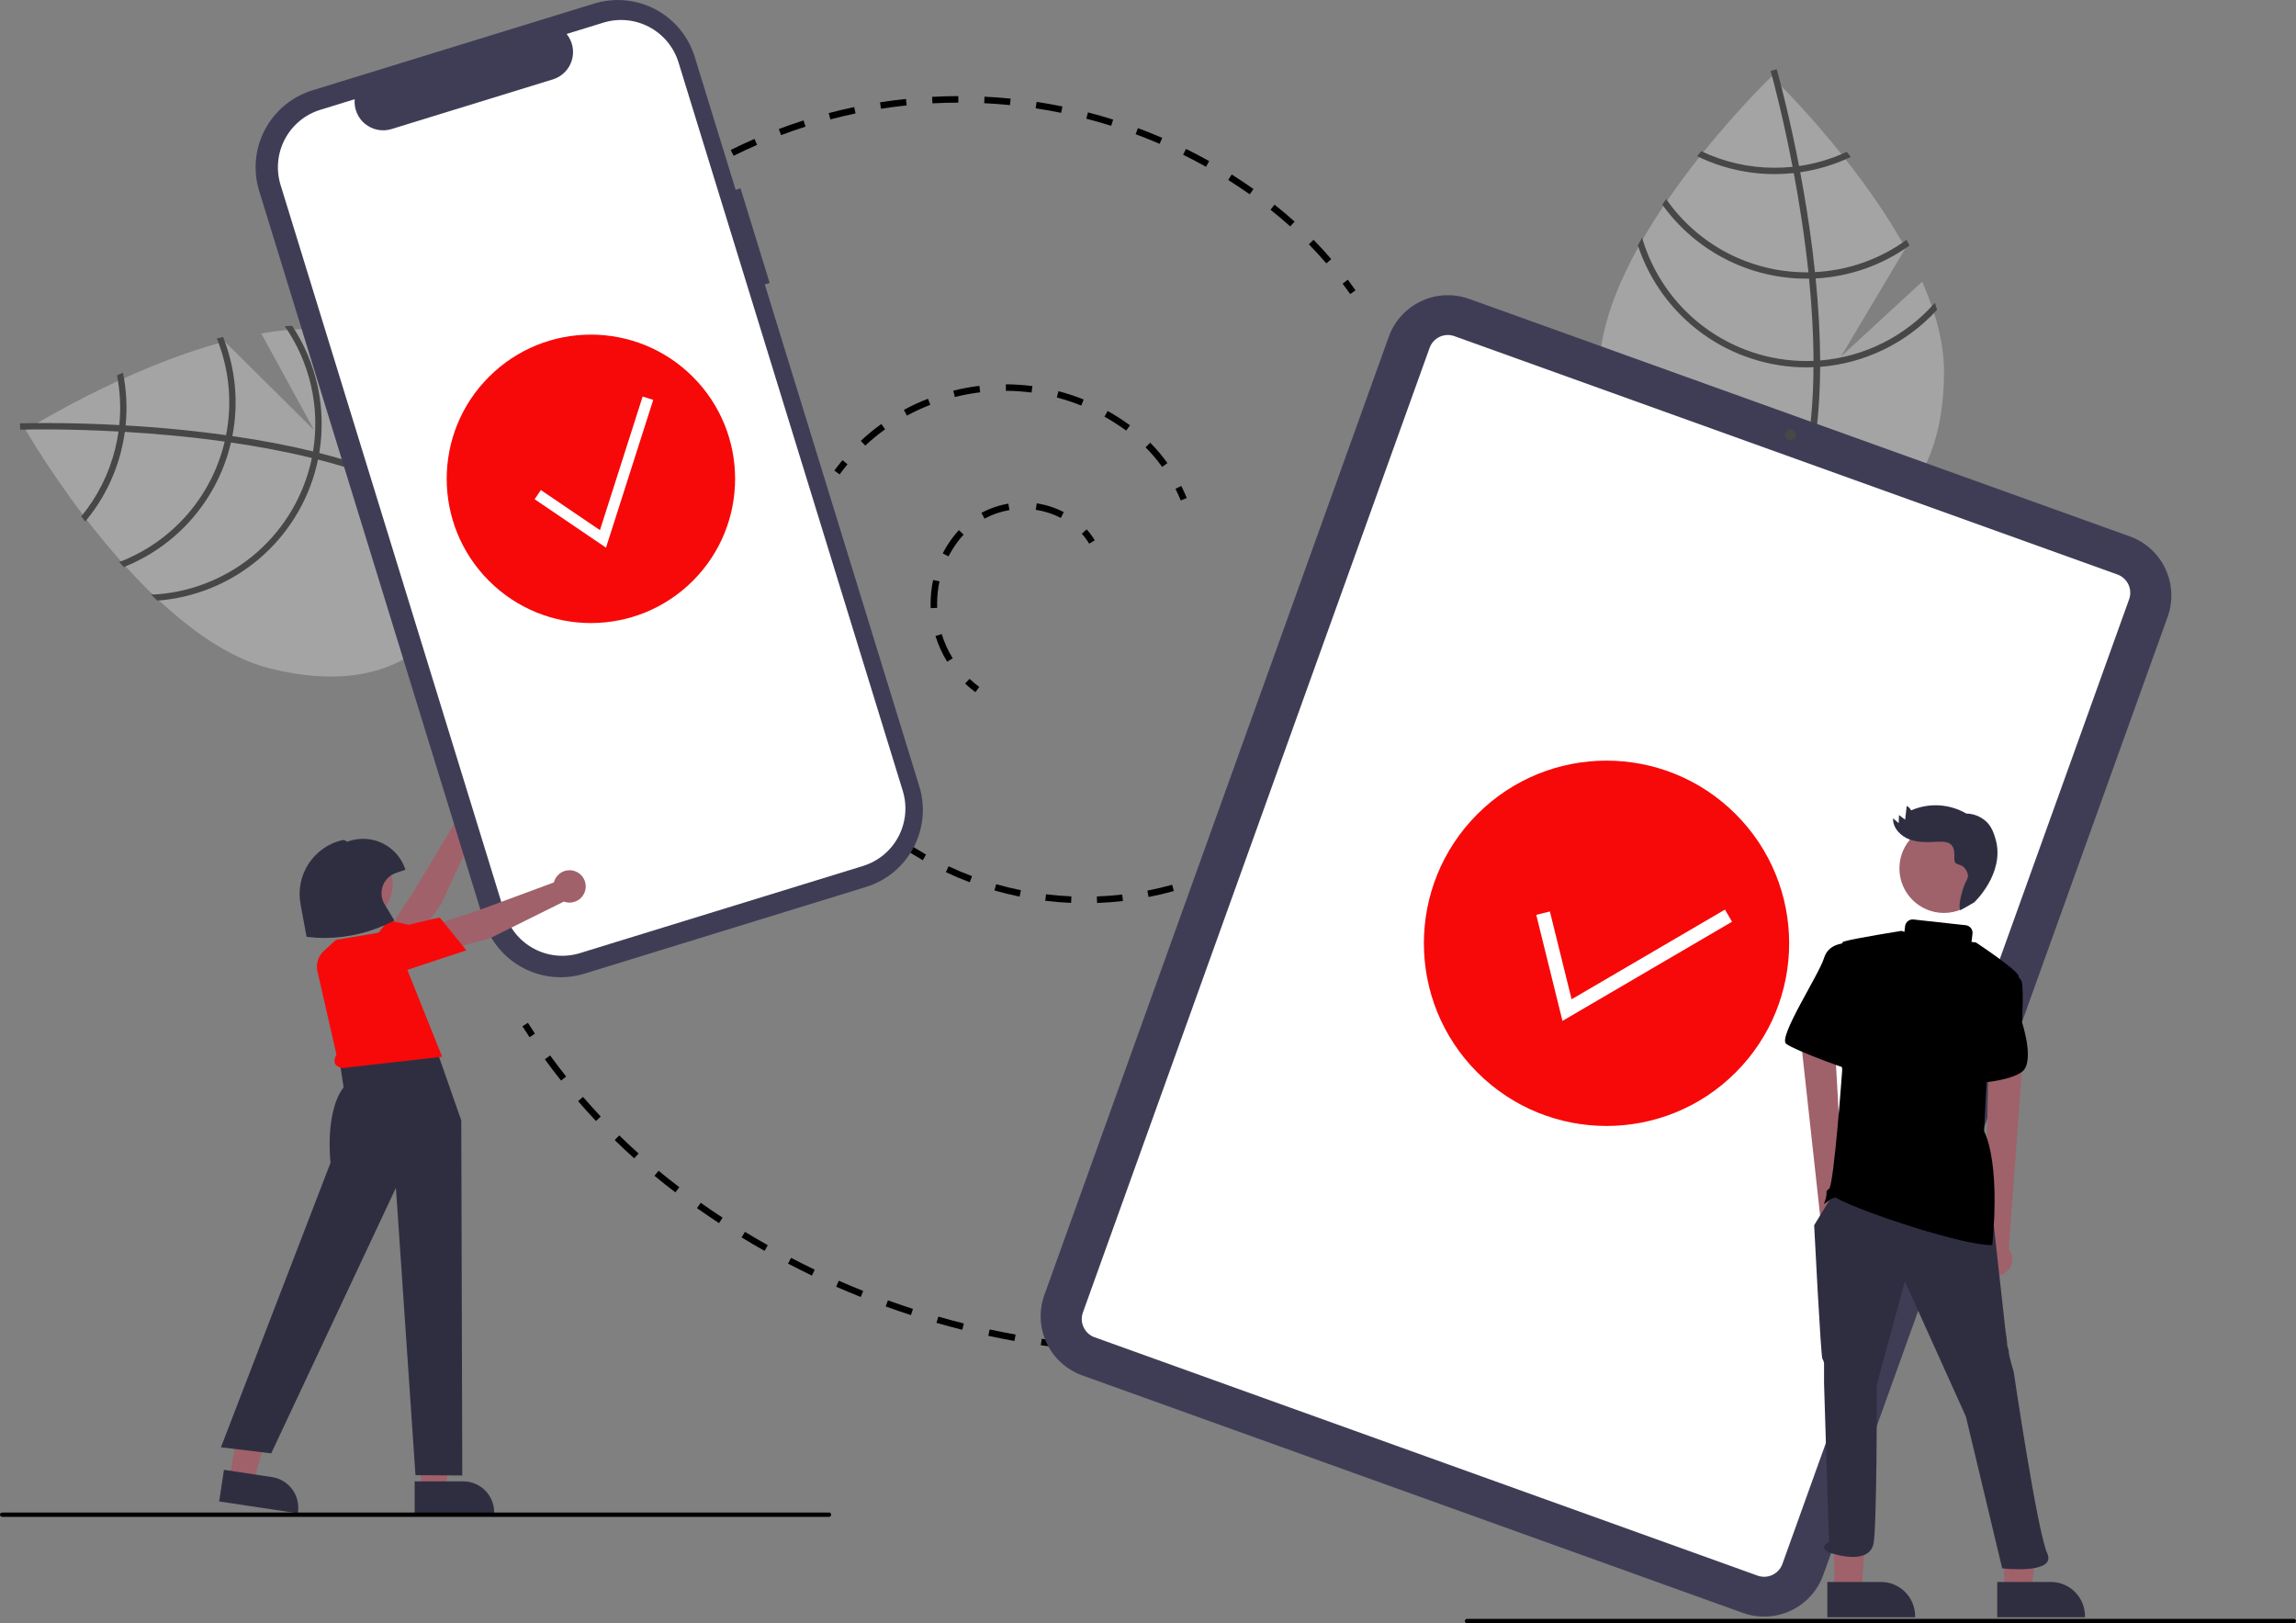 <svg width="1058" height="748" viewBox="0 0 1058 748" fill="none" xmlns="http://www.w3.org/2000/svg">
<rect x="0" y="0" width="1058" height="748" fill="#808080" stroke="none"/>
<g clip-path="url(#clip0_215_2)">
<path d="M449.465 318.912C447.804 317.69 446.218 316.368 444.715 314.956L446.772 312.771C448.186 314.101 449.679 315.345 451.243 316.496L449.465 318.912Z" fill="black"/>
<path d="M436.463 304.878C434.162 301.177 432.35 297.194 431.07 293.027L433.938 292.147C435.142 296.065 436.847 299.812 439.01 303.294L436.463 304.878ZM428.868 280.199C428.838 279.49 428.824 278.78 428.823 278.069C428.824 274.425 429.217 270.79 429.996 267.23L432.927 267.872C432.193 271.222 431.824 274.641 431.824 278.069C431.824 278.738 431.838 279.406 431.866 280.073L428.868 280.199ZM437.075 256.353L434.407 254.98C435.646 252.576 437.074 250.274 438.677 248.095C439.66 246.759 440.723 245.483 441.859 244.274L444.044 246.328C442.991 247.45 442.005 248.633 441.093 249.873C439.585 251.923 438.241 254.09 437.075 256.353ZM453.67 238.95L452.254 236.306C456.126 234.231 460.308 232.795 464.638 232.053L465.146 235.01C461.134 235.698 457.259 237.028 453.67 238.95ZM488.818 238.623C485.2 236.76 481.303 235.499 477.279 234.889L477.73 231.923C482.075 232.582 486.283 233.944 490.19 235.955L488.818 238.623Z" fill="black"/>
<path d="M501.894 250.495C500.912 248.862 499.775 247.327 498.5 245.912L500.728 243.903C502.132 245.462 503.383 247.151 504.465 248.949L501.894 250.495Z" fill="black"/>
<path d="M386.886 218.579L384.47 216.802C385.67 215.17 386.935 213.556 388.23 212.005L390.533 213.928C389.277 215.432 388.05 216.997 386.886 218.579Z" fill="black"/>
<path d="M535.523 215.11C533.218 211.911 530.664 208.899 527.886 206.101L530.014 203.986C532.904 206.897 535.56 210.03 537.957 213.358L535.523 215.11ZM398.696 205.312L396.652 203.116C399.643 200.333 402.807 197.742 406.124 195.358L407.874 197.794C404.66 200.105 401.595 202.616 398.696 205.312ZM518.93 198.395C515.738 196.052 512.405 193.91 508.949 191.98L510.41 189.36C513.975 191.351 517.413 193.56 520.705 195.977L518.93 198.395ZM417.927 191.496L416.499 188.858C420.09 186.914 423.801 185.196 427.607 183.716L428.694 186.512C425.004 187.947 421.408 189.611 417.927 191.496ZM498.248 186.865C494.576 185.388 490.815 184.144 486.987 183.141L487.748 180.238C491.698 181.274 495.579 182.558 499.368 184.082L498.248 186.865ZM440 182.916L439.271 180.006C443.233 179.015 447.252 178.272 451.306 177.779L451.667 180.758C447.737 181.235 443.84 181.956 440 182.916ZM475.347 180.865C471.422 180.353 467.468 180.087 463.51 180.069L463.524 177.069C467.608 177.088 471.686 177.363 475.735 177.891L475.347 180.865Z" fill="black"/>
<path d="M544.087 230.582C543.349 228.772 542.531 226.971 541.655 225.23L544.335 223.882C545.246 225.694 546.097 227.567 546.865 229.448L544.087 230.582Z" fill="black"/>
<path d="M552.309 406.877L551.278 404.06C553.127 403.383 554.989 402.659 556.814 401.908L557.957 404.682C556.095 405.449 554.195 406.187 552.309 406.877Z" fill="black"/>
<path d="M505.535 416.042L505.426 413.044C509.318 412.901 513.253 412.603 517.12 412.157L517.464 415.137C513.519 415.592 509.506 415.896 505.535 416.042ZM493.573 416.006C489.598 415.838 485.587 415.509 481.65 415.029L482.014 412.051C485.872 412.521 489.804 412.844 493.7 413.009L493.573 416.006ZM529.284 413.3L528.708 410.355C532.528 409.607 536.368 408.697 540.118 407.651L540.924 410.541C537.098 411.608 533.182 412.536 529.284 413.3ZM469.842 413.112C465.949 412.321 462.039 411.363 458.223 410.266L459.052 407.383C462.792 408.458 466.624 409.397 470.44 410.173L469.842 413.112ZM446.866 406.505C443.148 405.107 439.44 403.542 435.844 401.853L437.12 399.138C440.643 400.793 444.278 402.327 447.921 403.697L446.866 406.505ZM425.227 396.343C421.787 394.381 418.372 392.252 415.078 390.015L416.764 387.533C419.993 389.727 423.341 391.813 426.713 393.736L425.227 396.343Z" fill="black"/>
<path d="M405.428 382.857C403.863 381.579 402.313 380.248 400.82 378.901L402.829 376.673C404.286 377.988 405.799 379.287 407.326 380.534L405.428 382.857Z" fill="black"/>
<path d="M322.38 80.372L320.839 77.798C322.562 76.767 324.318 75.746 326.059 74.763L327.534 77.376C325.815 78.346 324.081 79.354 322.38 80.372Z" fill="black"/>
<path d="M611.175 121.343C608.605 118.349 605.9 115.396 603.135 112.566L605.281 110.469C608.09 113.345 610.839 116.346 613.452 119.389L611.175 121.343ZM594.547 104.322C591.616 101.683 588.556 99.098 585.451 96.641L587.313 94.289C590.467 96.785 593.576 99.411 596.555 102.092L594.547 104.322ZM575.889 89.532C572.644 87.254 569.306 85.032 565.966 82.931L567.564 80.392C570.946 82.52 574.327 84.769 577.613 87.077L575.889 89.532ZM555.723 76.843C552.274 74.911 548.727 73.041 545.181 71.286L546.512 68.598C550.103 70.375 553.696 72.269 557.189 74.226L555.723 76.843ZM338.066 71.784L336.728 69.099C340.316 67.311 343.998 65.592 347.673 63.99L348.871 66.74C345.244 68.321 341.608 70.018 338.066 71.784ZM534.368 66.278C530.737 64.708 527.016 63.213 523.311 61.833L524.358 59.022C528.111 60.419 531.88 61.934 535.558 63.525L534.368 66.278ZM359.921 62.258L358.865 59.45C362.611 58.04 366.45 56.707 370.274 55.487L371.185 58.345C367.41 59.549 363.62 60.866 359.921 62.258ZM512.039 57.963C508.268 56.776 504.413 55.672 500.581 54.68L501.333 51.776C505.214 52.78 509.119 53.9 512.939 55.102L512.039 57.963ZM382.635 55.013L381.87 52.112C385.741 51.092 389.695 50.156 393.623 49.332L394.239 52.268C390.361 53.082 386.456 54.006 382.635 55.013ZM488.969 51.991C485.097 51.199 481.149 50.496 477.233 49.903L477.682 46.937C481.649 47.538 485.648 48.25 489.57 49.052L488.969 51.991ZM405.967 50.118L405.502 47.154C409.457 46.532 413.486 46.004 417.476 45.583L417.79 48.566C413.851 48.982 409.873 49.504 405.967 50.118ZM465.405 48.42C461.471 48.028 457.471 47.734 453.515 47.544L453.659 44.548C457.665 44.74 461.717 45.038 465.702 45.435L465.405 48.42ZM429.677 47.618L429.515 44.623C433.52 44.406 437.582 44.29 441.586 44.278L441.596 47.278C437.642 47.29 433.632 47.404 429.677 47.618Z" fill="black"/>
<path d="M622.178 135.494C621.041 133.876 619.865 132.256 618.681 130.682L621.079 128.88C622.282 130.48 623.478 132.125 624.633 133.771L622.178 135.494Z" fill="black"/>
<path d="M485.567 620.635C483.578 620.38 481.589 620.108 479.602 619.819L480.033 616.851C482.004 617.136 483.976 617.406 485.949 617.66L485.567 620.635Z" fill="black"/>
<path d="M467.461 617.849C463.446 617.128 459.386 616.328 455.395 615.472L456.024 612.539C459.983 613.388 464.009 614.181 467.991 614.896L467.461 617.849ZM443.416 612.692C439.449 611.701 435.453 610.63 431.538 609.509L432.363 606.625C436.246 607.736 440.209 608.798 444.144 609.782L443.416 612.692ZM419.774 605.929C415.884 604.673 411.969 603.336 408.137 601.954L409.155 599.131C412.955 600.502 416.838 601.828 420.696 603.074L419.774 605.929ZM396.642 597.59C392.856 596.079 389.04 594.481 385.3 592.84L386.505 590.093C390.214 591.72 393.999 593.305 397.754 594.804L396.642 597.59ZM374.124 587.712C370.443 585.948 366.743 584.098 363.128 582.212L364.514 579.552C368.101 581.422 371.77 583.257 375.421 585.007L374.124 587.712ZM352.321 576.347C348.781 574.348 345.213 572.254 341.717 570.125L343.278 567.563C346.746 569.675 350.284 571.752 353.796 573.734L352.321 576.347ZM331.327 563.553C327.917 561.316 324.496 558.991 321.159 556.641L322.886 554.188C326.196 556.519 329.59 558.826 332.972 561.044L331.327 563.553ZM311.219 549.386C307.957 546.91 304.71 544.338 301.569 541.742L303.48 539.43C306.59 542 309.804 544.545 313.033 546.997L311.219 549.386ZM292.243 533.707C289.202 530.975 286.18 528.143 283.259 525.289L285.355 523.143C288.246 525.967 291.238 528.771 294.248 531.475L292.243 533.707ZM274.634 516.502C271.833 513.526 269.058 510.451 266.386 507.361L268.655 505.398C271.3 508.457 274.047 511.5 276.819 514.446L274.634 516.502ZM258.53 497.881C255.988 494.679 253.482 491.38 251.08 488.078L253.506 486.313C255.883 489.582 258.364 492.846 260.88 496.016L258.53 497.881Z" fill="black"/>
<path d="M244.014 477.917C242.901 476.241 241.806 474.556 240.73 472.862L243.262 471.254C244.327 472.931 245.411 474.598 246.512 476.257L244.014 477.917Z" fill="black"/>
<path d="M885.745 129.794L848.353 164.217L878.069 114.356C854.657 71.9 816.367 35.207 816.367 35.207C816.367 35.207 736.928 111.316 736.928 171.143C736.928 230.969 772.494 251.858 816.367 251.858C860.239 251.858 895.805 230.969 895.805 171.143C895.805 157.826 891.863 143.704 885.745 129.794Z" fill="#A4A4A4"/>
<path d="M838.736 166.081V169.03C838.561 203.308 832.78 230.053 821.437 248.885C821.276 249.162 821.101 249.425 820.94 249.702L819.67 248.929L818.459 248.17C831.043 227.834 835.495 199.089 835.656 169.191C835.671 168.227 835.685 167.249 835.671 166.271C835.627 153.614 834.853 140.811 833.612 128.373C833.525 127.409 833.422 126.431 833.32 125.453C831.598 109.044 829.116 93.365 826.576 79.744C826.4 78.781 826.211 77.817 826.021 76.868C821.627 53.832 817.145 37.145 816.123 33.452C816.006 32.999 815.933 32.751 815.918 32.693L817.305 32.299L817.32 32.284L818.721 31.89C818.736 31.948 818.984 32.78 819.393 34.328C820.955 40.109 825.014 55.802 828.999 76.503C829.174 77.438 829.364 78.401 829.539 79.365C831.612 90.416 833.641 102.767 835.247 115.73C835.656 118.986 836.021 122.197 836.342 125.365C836.459 126.343 836.561 127.321 836.649 128.285C837.992 141.73 838.688 154.329 838.736 166.081Z" fill="#474747"/>
<path d="M828.999 76.503C828.021 76.635 827.028 76.766 826.021 76.868C823.285 77.15 820.537 77.291 817.787 77.292C806.067 77.307 794.493 74.693 783.918 69.642C783.305 70.416 782.692 71.189 782.064 71.978C793.189 77.408 805.408 80.225 817.787 80.212C820.723 80.211 823.656 80.055 826.575 79.744C827.568 79.642 828.561 79.511 829.539 79.365C837.613 78.207 845.464 75.829 852.824 72.314C852.196 71.511 851.583 70.722 850.984 69.949C844.019 73.204 836.61 75.413 828.999 76.503Z" fill="#474747"/>
<path d="M836.342 125.365C835.335 125.424 834.327 125.453 833.32 125.453C833.014 125.467 832.692 125.467 832.386 125.467C819.687 125.468 807.176 122.397 795.92 116.517C784.664 110.638 774.997 102.124 767.743 91.701C767.159 92.562 766.575 93.423 766.006 94.299C773.567 104.845 783.532 113.438 795.076 119.366C806.619 125.294 819.409 128.387 832.386 128.387C832.795 128.387 833.203 128.387 833.612 128.373C834.634 128.358 835.641 128.329 836.649 128.285C852.236 127.487 867.263 122.216 879.934 113.102C879.467 112.241 878.999 111.38 878.518 110.518C866.203 119.466 851.546 124.626 836.342 125.365Z" fill="#474747"/>
<path d="M838.736 166.081C837.714 166.169 836.692 166.227 835.671 166.271C834.576 166.315 833.481 166.344 832.386 166.344C815.322 166.324 798.723 160.778 785.075 150.535C771.427 140.292 761.464 125.905 756.677 109.526C756.02 110.708 755.363 111.876 754.735 113.059C760.129 129.399 770.534 143.625 784.474 153.715C798.413 163.805 815.178 169.245 832.386 169.264C833.481 169.264 834.576 169.249 835.656 169.191C836.692 169.161 837.714 169.103 838.736 169.03C859.377 167.415 878.634 158.017 892.605 142.738C892.299 141.657 891.948 140.592 891.598 139.511C878.103 154.905 859.141 164.435 838.736 166.081Z" fill="#474747"/>
<path d="M120.377 153.63L144.765 198.221L103.544 157.356C56.694 169.836 11.849 198.145 11.849 198.145C11.849 198.145 66.549 293.596 124.609 308.027C182.669 322.457 211.52 292.98 222.103 250.402C232.685 207.825 220.992 168.271 162.932 153.841C150.009 150.629 135.353 151.047 120.377 153.63Z" fill="#A4A4A4"/>
<path d="M144.254 208.003L147.116 208.715C180.34 217.153 204.9 229.214 220.44 244.765C220.671 244.987 220.884 245.221 221.114 245.444L220.057 246.49L219.028 247.482C202.328 230.365 175.506 219.11 146.529 211.743C145.597 211.496 144.652 211.246 143.699 211.024C131.405 208.014 118.793 205.676 106.423 203.88C105.467 203.733 104.493 203.596 103.519 203.46C87.179 201.173 71.365 199.8 57.534 198.98C56.556 198.917 55.575 198.869 54.609 198.825C31.192 197.532 13.918 197.857 10.087 197.958C9.619 197.962 9.361 197.973 9.301 197.973L9.253 196.532L9.242 196.514L9.198 195.059C9.258 195.059 10.125 195.019 11.726 194.996C17.713 194.874 33.922 194.721 54.973 195.846C55.922 195.902 56.903 195.95 57.88 196.012C69.105 196.666 81.58 197.676 94.548 199.244C97.806 199.633 101.011 200.054 104.163 200.506C105.141 200.629 106.114 200.765 107.071 200.913C120.443 202.852 132.838 205.216 144.254 208.003Z" fill="#474747"/>
<path d="M54.973 195.846C54.864 196.827 54.752 197.822 54.609 198.825C54.222 201.547 53.696 204.248 53.034 206.917C50.222 218.295 44.893 228.896 37.44 237.941C38.043 238.723 38.646 239.504 39.26 240.304C47.213 230.817 52.894 219.639 55.867 207.622C56.574 204.772 57.131 201.888 57.534 198.98C57.674 197.992 57.786 196.997 57.88 196.012C58.704 187.898 58.29 179.705 56.654 171.714C55.723 172.13 54.81 172.535 53.915 172.929C55.394 180.474 55.751 188.197 54.973 195.846Z" fill="#474747"/>
<path d="M104.163 200.506C103.977 201.497 103.762 202.482 103.519 203.46C103.46 203.761 103.382 204.072 103.308 204.37C100.245 216.694 94.248 228.095 85.827 237.6C77.406 247.105 66.811 254.433 54.946 258.959C55.641 259.734 56.336 260.508 57.049 261.272C69.108 256.478 79.85 248.88 88.388 239.107C96.925 229.334 103.011 217.668 106.142 205.074C106.24 204.677 106.339 204.281 106.423 203.881C106.656 202.885 106.87 201.901 107.071 200.913C110.056 185.593 108.565 169.738 102.777 155.243C101.828 155.489 100.88 155.735 99.928 155.994C105.641 170.103 107.113 185.573 104.163 200.506Z" fill="#474747"/>
<path d="M144.254 208.003C144.093 209.016 143.903 210.022 143.699 211.024C143.477 212.097 143.242 213.167 142.978 214.23C138.843 230.785 129.456 245.556 116.224 256.33C102.992 267.105 86.626 273.303 69.576 273.998C70.565 274.921 71.54 275.84 72.536 276.735C89.695 275.442 106.011 268.775 119.165 257.681C132.319 246.586 141.643 231.629 145.811 214.934C146.075 213.871 146.325 212.805 146.529 211.743C146.751 210.73 146.941 209.724 147.116 208.715C150.528 188.293 146.052 167.339 134.594 150.094C133.471 150.131 132.353 150.214 131.22 150.293C142.904 167.103 147.579 187.804 144.254 208.003Z" fill="#474747"/>
<path d="M188.679 436.946L179.541 427.642L190.745 410.511L209.922 378.59C209.295 377.215 209.101 375.682 209.364 374.194C209.628 372.706 210.337 371.333 211.398 370.257C212.459 369.181 213.821 368.452 215.305 368.167C216.789 367.882 218.325 368.054 219.709 368.661C221.093 369.268 222.26 370.28 223.056 371.565C223.852 372.849 224.239 374.345 224.167 375.855C224.094 377.364 223.565 378.816 222.649 380.018C221.733 381.22 220.474 382.116 219.038 382.587L203.21 416.665L188.679 436.946Z" fill="#A0616A"/>
<path d="M178.556 458.187C177.484 459.848 175.955 461.166 174.153 461.981C172.351 462.797 170.353 463.077 168.396 462.787C166.534 462.567 164.777 461.809 163.34 460.604C161.903 459.399 160.849 457.801 160.307 456.006C159.908 454.732 159.792 453.386 159.967 452.063C160.141 450.739 160.603 449.469 161.319 448.342C167.431 438.037 178.706 424.428 178.819 424.292L178.998 424.076L198.013 428.196L178.556 458.187Z" fill="#F70909"/>
<path d="M341.233 86.768L338.996 87.456L320.135 26.193C317.239 16.789 310.727 8.921 302.03 4.318C293.334 -0.284 283.165 -1.243 273.761 1.652L143.967 41.613C139.311 43.047 134.982 45.383 131.229 48.49C127.476 51.596 124.371 55.411 122.092 59.717C119.813 64.023 118.405 68.736 117.947 73.587C117.49 78.437 117.992 83.331 119.426 87.987L222.902 424.08C225.797 433.484 232.309 441.353 241.006 445.955C249.703 450.557 259.872 451.516 269.276 448.621L399.07 408.661C408.473 405.765 416.342 399.253 420.944 390.556C425.547 381.859 426.506 371.691 423.611 362.287L352.422 131.064L354.659 130.376L341.233 86.768Z" fill="#3F3D56"/>
<path d="M278.031 10.437L261.089 15.653C262.456 17.323 263.392 19.304 263.813 21.421C264.234 23.538 264.129 25.726 263.505 27.793C262.882 29.859 261.759 31.741 260.237 33.271C258.715 34.802 256.84 35.935 254.778 36.57L180.42 59.463C178.357 60.098 176.17 60.216 174.05 59.807C171.931 59.397 169.945 58.472 168.267 57.114C166.589 55.757 165.271 54.007 164.429 52.019C163.586 50.032 163.246 47.868 163.437 45.718L147.612 50.59C140.59 52.752 134.714 57.615 131.277 64.11C127.84 70.605 127.124 78.199 129.286 85.221L232.61 420.822C234.772 427.844 239.635 433.721 246.13 437.158C252.625 440.594 260.218 441.311 267.241 439.148L397.66 398.995C404.683 396.833 410.559 391.97 413.996 385.475C417.433 378.981 418.149 371.387 415.987 364.364L312.663 28.763C310.501 21.741 305.637 15.865 299.143 12.428C292.648 8.991 285.054 8.275 278.031 10.437Z" fill="white"/>
<path d="M803.141 743.145L498.667 633.698C491.453 631.096 485.566 625.738 482.297 618.801C479.029 611.864 478.645 603.913 481.231 596.694L639.954 155.137C642.557 147.924 647.914 142.037 654.851 138.768C661.789 135.499 669.739 135.116 676.959 137.702L981.433 247.149C988.647 249.751 994.534 255.109 997.802 262.046C1001.07 268.983 1001.45 276.934 998.868 284.153L840.145 725.71C837.543 732.924 832.186 738.81 825.248 742.079C818.311 745.348 810.361 745.731 803.141 743.145Z" fill="#3F3D56"/>
<path d="M809.92 725.971L504.374 616.138C502.15 615.336 500.335 613.685 499.328 611.546C498.32 609.408 498.202 606.957 498.999 604.731L658.773 160.251C659.575 158.027 661.227 156.212 663.365 155.205C665.504 154.197 667.955 154.079 670.18 154.876L975.726 264.709C977.95 265.511 979.765 267.162 980.772 269.301C981.78 271.439 981.898 273.89 981.101 276.116L821.327 720.596C820.525 722.82 818.873 724.635 816.735 725.642C814.596 726.65 812.145 726.768 809.92 725.971Z" fill="white"/>
<path d="M825.042 202.806C826.401 202.806 827.502 201.704 827.502 200.345C827.502 198.986 826.401 197.885 825.042 197.885C823.683 197.885 822.581 198.986 822.581 200.345C822.581 201.704 823.683 202.806 825.042 202.806Z" fill="#474747"/>
<path d="M319.274 267.608C345.224 241.659 345.224 199.586 319.274 173.636C293.324 147.686 251.251 147.686 225.301 173.636C199.351 199.586 199.351 241.659 225.301 267.608C251.251 293.558 293.324 293.558 319.274 267.608Z" fill="#F70909"/>
<path d="M279.245 252.333L246.355 230.021L249.227 225.79L276.456 244.263L296.136 182.699L301.004 184.255L279.245 252.333Z" fill="white"/>
<path d="M799.799 494.134C832.666 461.266 832.666 407.978 799.799 375.111C766.932 342.243 713.643 342.243 680.776 375.111C647.909 407.978 647.909 461.266 680.776 494.134C713.643 527.001 766.932 527.001 799.799 494.134Z" fill="#F70909"/>
<path d="M719.989 470.381L707.903 421.516L714.19 419.963L724.196 460.419L794.862 419.097L798.129 424.684L719.989 470.381Z" fill="white"/>
<path d="M193.976 686.239H205.338L210.743 642.415L193.974 642.416L193.976 686.239Z" fill="#A0616A"/>
<path d="M191.078 682.529L213.453 682.529C217.235 682.529 220.862 684.031 223.536 686.705C226.211 689.379 227.713 693.006 227.713 696.788V697.251L191.079 697.252L191.078 682.529Z" fill="#2F2E41"/>
<path d="M105.51 681.321L116.744 683.019L128.64 640.496L113.913 637.99L105.51 681.321Z" fill="#A0616A"/>
<path d="M103.199 677.22L125.323 680.564C129.062 681.129 132.425 683.157 134.669 686.201C136.913 689.244 137.857 693.055 137.292 696.794L137.222 697.252L100.999 691.777L103.199 677.22Z" fill="#2F2E41"/>
<path d="M171.315 479.644L197.736 473.89L212.555 516.25L213.019 679.82L191.452 679.685L182.436 547.296L124.979 669.626L101.81 666.845L152.317 535.712C152.317 535.712 149.537 512.543 158.341 500.959L156.488 488.912L171.315 479.644Z" fill="#2F2E41"/>
<path d="M146.512 448.498C145.912 446.694 145.848 444.755 146.329 442.915C146.809 441.075 147.814 439.415 149.22 438.135L154.805 433.059L170.549 430.406L180.393 428.617L203.736 486.89L157.787 492.122C154.414 491.394 153.067 489.549 155.03 485.881L146.512 448.498Z" fill="#F70909"/>
<path d="M202.147 438.848L200.833 425.874L220.287 419.508L255.211 406.584C255.581 405.119 256.388 403.801 257.524 402.805C258.66 401.808 260.072 401.18 261.573 401.003C263.073 400.827 264.593 401.11 265.929 401.815C267.265 402.521 268.356 403.615 269.057 404.954C269.758 406.293 270.036 407.813 269.854 409.313C269.672 410.813 269.039 412.223 268.038 413.355C267.038 414.488 265.717 415.29 264.251 415.656C262.785 416.021 261.242 415.933 259.827 415.403L226.168 432.104L202.147 438.848Z" fill="#A0616A"/>
<path d="M180.967 449.098C179.091 449.724 177.074 449.796 175.158 449.306C173.242 448.817 171.508 447.785 170.162 446.336C168.847 445 167.95 443.309 167.581 441.471C167.213 439.632 167.389 437.726 168.088 435.986C168.573 434.743 169.324 433.62 170.288 432.696C171.252 431.772 172.405 431.07 173.669 430.637C184.882 426.417 202.19 422.844 202.363 422.808L202.638 422.752L214.903 437.855L180.967 449.098Z" fill="#F70909"/>
<path d="M163.64 424.828C173.185 424.828 180.922 417.091 180.922 407.546C180.922 398.001 173.185 390.263 163.64 390.263C154.095 390.263 146.357 398.001 146.357 407.546C146.357 417.091 154.095 424.828 163.64 424.828Z" fill="#A0616A"/>
<path d="M149.647 432.167C146.967 432.166 144.29 432.003 141.629 431.678L141.265 431.633L138.481 416.52C137.3 410.113 138.617 403.498 142.16 398.031C145.703 392.564 151.204 388.661 157.535 387.123C157.957 387.016 158.401 387.027 158.817 387.156C159.233 387.285 159.606 387.526 159.894 387.853L160.558 387.622C163.1 386.735 165.792 386.358 168.479 386.512C171.167 386.666 173.798 387.348 176.222 388.518C178.646 389.689 180.816 391.326 182.608 393.335C184.4 395.344 185.778 397.687 186.664 400.229L186.829 400.701L182.398 402.246C181.018 402.727 179.762 403.51 178.722 404.538C177.682 405.566 176.885 406.812 176.387 408.187C175.89 409.562 175.705 411.031 175.846 412.486C175.988 413.941 176.452 415.346 177.205 416.6L181.735 424.141L181.252 424.383C171.475 429.424 160.647 432.091 149.647 432.167Z" fill="#2F2E41"/>
<path d="M382 698.89H1C0.735 698.89 0.48 698.784 0.293 698.597C0.105 698.409 0 698.155 0 697.89C0 697.624 0.105 697.37 0.293 697.183C0.48 696.995 0.735 696.89 1 696.89H382C382.265 696.89 382.52 696.995 382.707 697.183C382.895 697.37 383 697.624 383 697.89C383 698.155 382.895 698.409 382.707 698.597C382.52 698.784 382.265 698.89 382 698.89Z" fill="black"/>
<path d="M1057 747.89H676C675.735 747.89 675.48 747.784 675.293 747.597C675.105 747.409 675 747.155 675 746.89C675 746.624 675.105 746.37 675.293 746.183C675.48 745.995 675.735 745.89 676 745.89H1057C1057.27 745.89 1057.52 745.995 1057.71 746.183C1057.89 746.37 1058 746.624 1058 746.89C1058 747.155 1057.89 747.409 1057.71 747.597C1057.52 747.784 1057.27 747.89 1057 747.89Z" fill="black"/>
<path d="M850.07 573.359C850.915 572.652 851.594 571.768 852.06 570.769C852.526 569.77 852.768 568.682 852.768 567.58C852.768 566.478 852.526 565.39 852.059 564.391C851.593 563.393 850.913 562.509 850.068 561.801L844.465 463.179L828.476 466.794L839.046 563.112C837.952 564.61 837.445 566.458 837.622 568.304C837.799 570.151 838.648 571.869 840.006 573.132C841.365 574.395 843.14 575.116 844.995 575.158C846.85 575.2 848.656 574.56 850.07 573.359Z" fill="#9F616A"/>
<path d="M914.993 586.202C914.123 585.525 913.412 584.666 912.91 583.685C912.408 582.704 912.128 581.625 912.088 580.524C912.048 579.422 912.25 578.326 912.68 577.311C913.11 576.297 913.757 575.388 914.576 574.651L916.606 475.891L932.715 478.924L925.639 575.561C926.786 577.019 927.36 578.847 927.25 580.699C927.14 582.551 926.354 584.299 925.042 585.61C923.73 586.922 921.982 587.706 920.13 587.815C918.278 587.924 916.45 587.35 914.993 586.202Z" fill="#9F616A"/>
<path d="M923.517 732.979L936.061 732.978L939.639 703.714L923.515 703.715L923.517 732.979Z" fill="#9F616A"/>
<path d="M920.317 728.883L945.021 728.882H945.023C949.198 728.882 953.202 730.541 956.155 733.493C959.107 736.446 960.766 740.45 960.766 744.625V745.137L920.318 745.139L920.317 728.883Z" fill="#2F2E41"/>
<path d="M845.24 732.979L857.784 732.978L861.362 684.593H845.238L845.24 732.979Z" fill="#9F616A"/>
<path d="M842.04 728.883L866.745 728.882C870.92 728.882 874.925 730.541 877.878 733.493C880.83 736.446 882.489 740.45 882.489 744.625V745.137L842.041 745.139L842.04 728.883Z" fill="#2F2E41"/>
<path d="M895.772 420.632C907.107 420.632 916.295 411.444 916.295 400.109C916.295 388.775 907.107 379.586 895.772 379.586C884.438 379.586 875.25 388.775 875.25 400.109C875.25 411.444 884.438 420.632 895.772 420.632Z" fill="#9F616A"/>
<path d="M921.856 447.467C921.856 447.467 930.977 448.227 931.737 452.787C932.497 457.348 931.737 471.03 931.737 471.03C931.737 471.03 937.818 489.272 931.737 493.833C925.656 498.393 909.694 499.153 909.694 499.153L921.856 447.467Z" fill="black"/>
<path d="M844.325 550.84L835.964 564.522C835.964 564.522 839.005 624.57 839.765 626.09C840.368 626.983 840.638 628.059 840.525 629.131V637.492L842.805 710.462C842.805 710.462 836.724 713.502 844.325 715.782C851.926 718.063 861.808 718.823 863.328 711.222C864.848 703.621 864.92 640.298 864.848 638.252L865.608 635.212L877.77 590.366L905.893 652.694L922.616 722.623C922.616 722.623 947.924 725.546 943.363 715.664C938.803 705.783 927.936 632.171 927.936 632.171C927.936 632.171 925.656 624.57 925.656 623.05C925.656 621.53 924.896 620.77 924.896 619.249C924.896 617.729 924.136 613.169 924.136 613.169L918.815 565.282L844.325 550.84Z" fill="#2F2E41"/>
<path d="M851.926 434.545C851.926 434.545 842.805 433.785 840.525 441.386C838.244 448.987 819.242 477.871 823.042 480.911C826.843 483.951 855.727 494.593 856.487 493.833C857.247 493.073 851.926 434.545 851.926 434.545Z" fill="black"/>
<path d="M919.671 387.022C918.81 383.816 917.596 380.611 915.123 378.397C912.617 376.169 909.402 374.903 906.05 374.823C902.225 372.607 897.932 371.321 893.519 371.071C889.105 370.821 884.695 371.612 880.644 373.383C880.206 372.497 879.497 371.775 878.62 371.32C878.376 373.43 878.132 375.541 877.888 377.652C876.945 376.942 876.003 376.233 875.06 375.523C875.013 376.772 874.967 378.022 874.92 379.271C874.056 378.528 873.192 377.785 872.328 377.042C872.144 381.466 875.825 385.296 879.988 386.804C884.151 388.312 888.716 388.034 893.138 387.825C895.322 387.721 897.81 387.759 899.284 389.374C900.828 391.065 900.537 393.659 900.575 395.949C900.628 399.17 903.935 397.592 905.593 400.354C906.307 401.269 906.752 402.364 906.879 403.517C906.723 404.564 906.343 405.565 905.767 406.452C904.546 408.973 902.118 416.819 903.277 419.369C905.422 418.169 907.567 416.969 909.712 415.768C909.712 415.768 923.84 402.542 919.671 387.022Z" fill="#2F2E41"/>
<path d="M915.775 491.552C915.775 491.552 930.977 452.787 930.217 449.747C929.457 446.706 910.491 434.231 910.491 434.231C909.769 434.141 909.083 434.055 908.392 433.968C908.495 433.7 908.565 433.42 908.6 433.135L908.926 430.159C909.027 429.235 908.757 428.31 908.176 427.585C907.594 426.86 906.749 426.396 905.825 426.295L881.725 423.653C880.801 423.551 879.875 423.821 879.151 424.403C878.426 424.984 877.962 425.83 877.861 426.753L877.579 429.327C876.307 429.012 876.249 428.888 876.249 428.888C876.249 428.888 854.967 432.264 849.646 433.785C844.325 435.305 848.886 493.073 848.886 493.073C848.886 493.073 845.085 546.28 842.805 547.8C840.525 549.32 842.805 548.56 840.525 554.641C840.224 555.443 844.424 550.965 846.226 551.98C858.085 558.667 906.178 574.303 918.055 573.643C921.852 534.014 914.254 521.196 914.254 521.196L915.775 491.552Z" fill="black"/>
</g>
<defs>
<clipPath id="clip0_215_2">
<rect width="1058" height="747.89" fill="white"/>
</clipPath>
</defs>
</svg>
